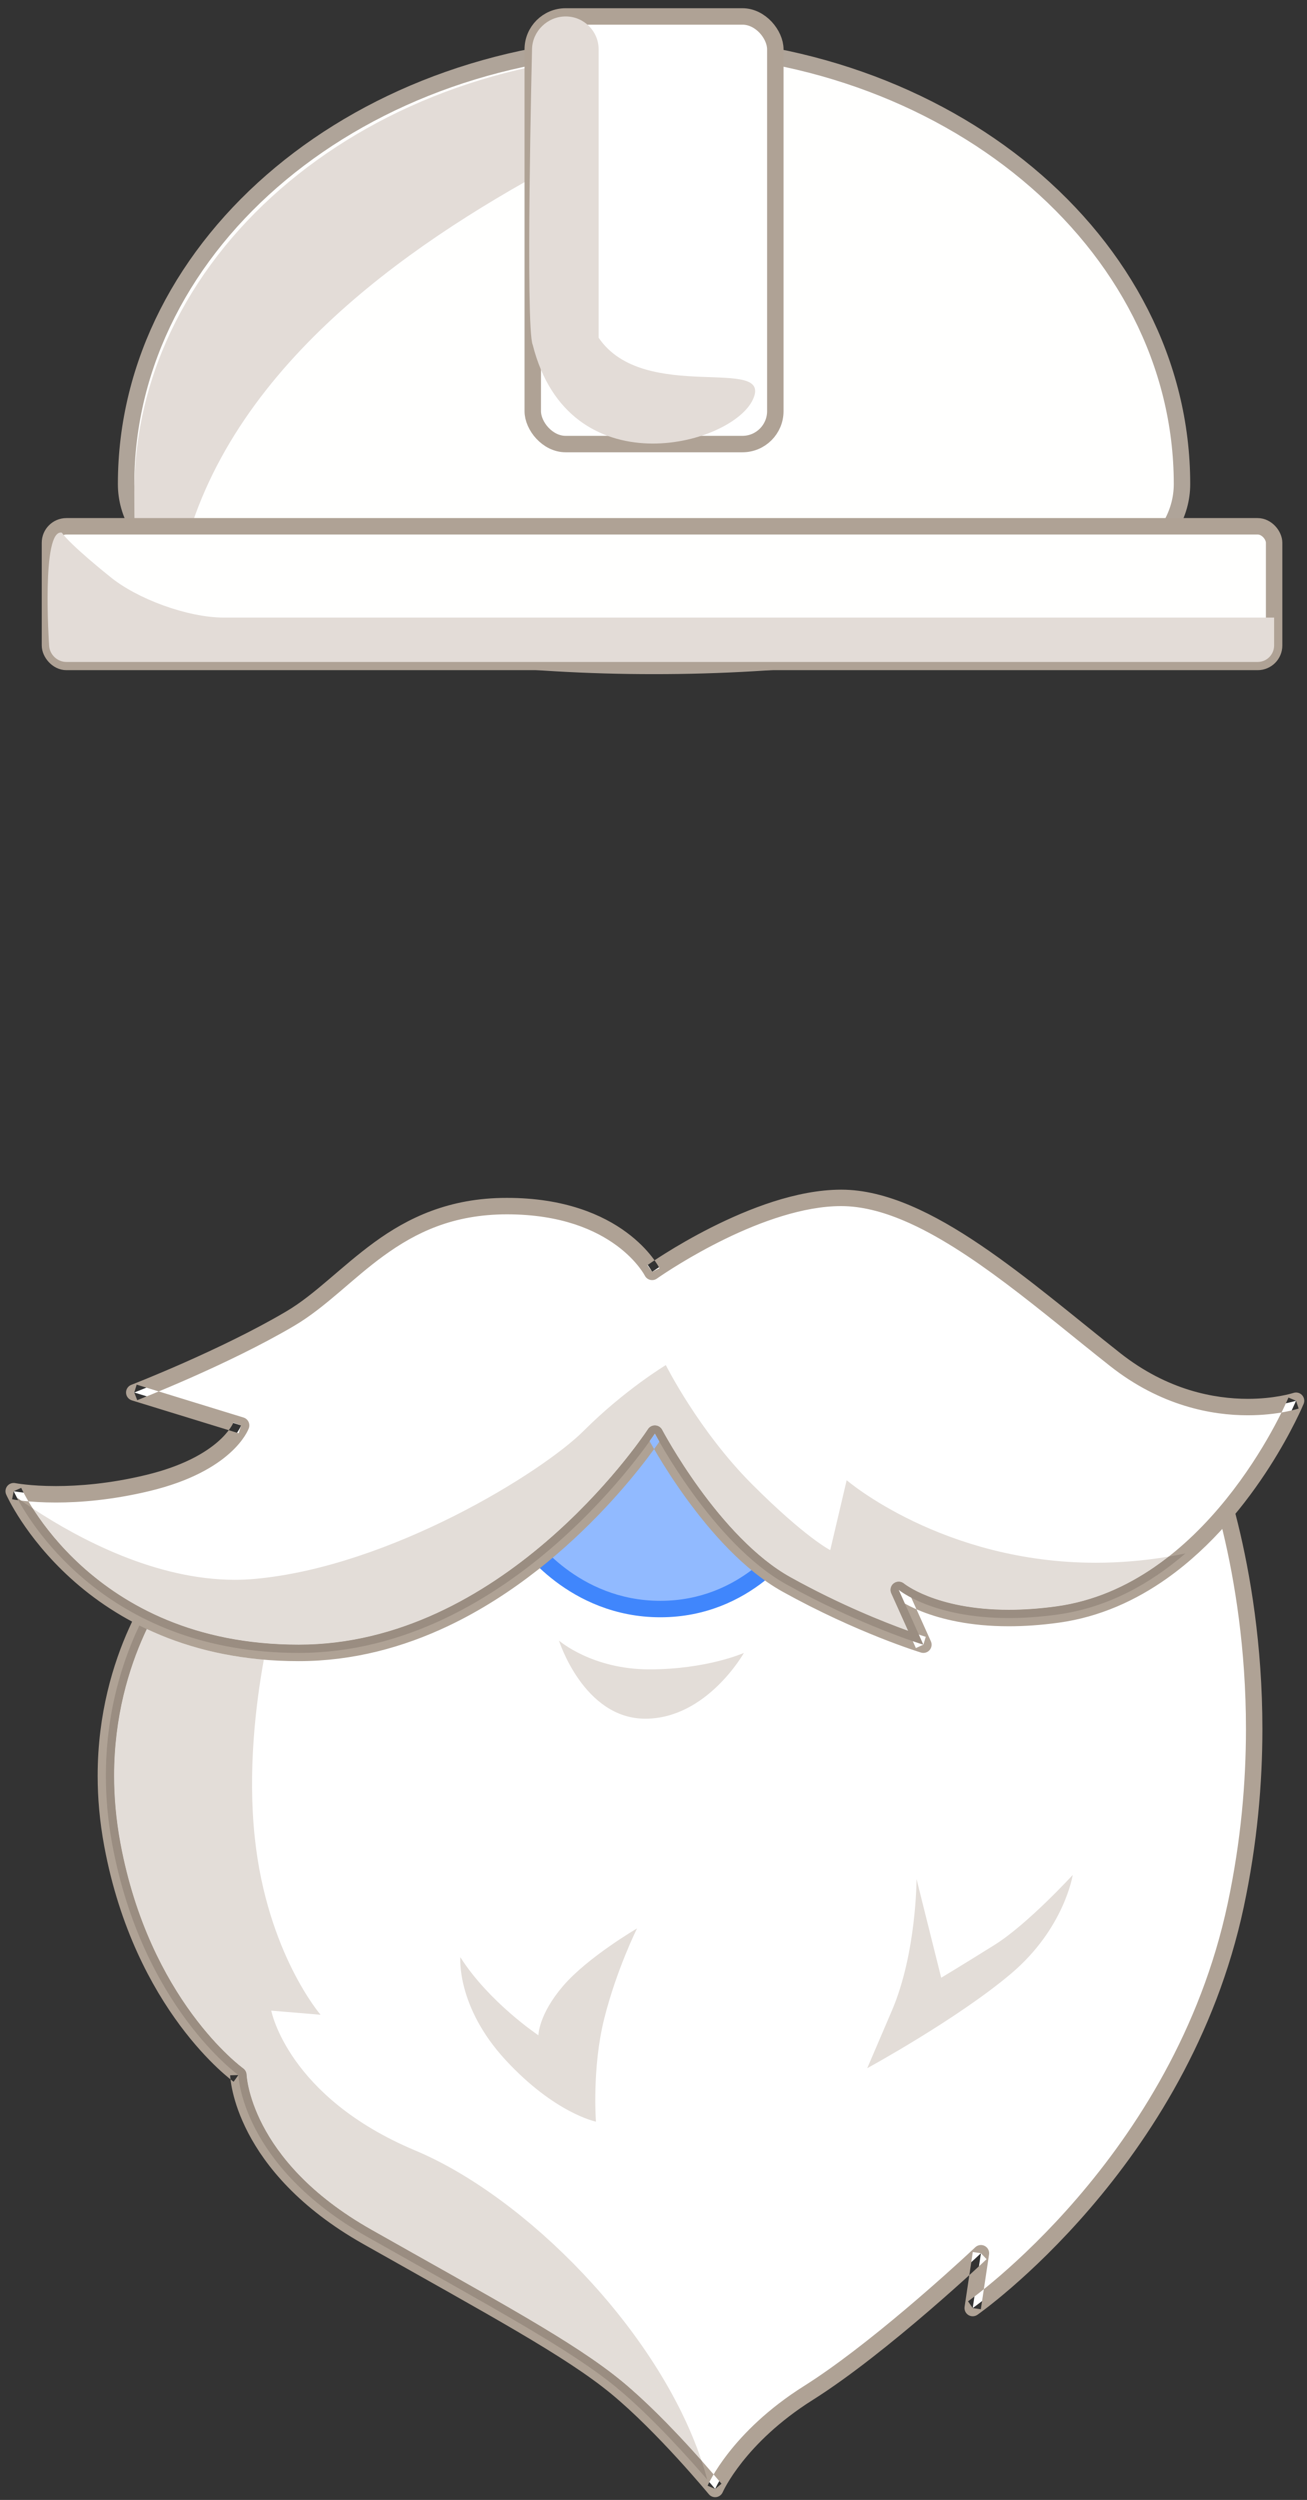 <?xml version="1.0" encoding="UTF-8" standalone="no"?>
<svg width="159px" height="304px" viewBox="0 0 159 304" version="1.1" xmlns="http://www.w3.org/2000/svg" xmlns:xlink="http://www.w3.org/1999/xlink" xmlns:sketch="http://www.bohemiancoding.com/sketch/ns">
    <rect x="0" y="0" width="159" height="304" fill="#333333" stroke="none"/>
    <!-- Generator: Sketch 3.4 (15575) - http://www.bohemiancoding.com/sketch -->
    <title>zeke</title>
    <desc>Created with Sketch.</desc>
    <defs></defs>
    <g id="Page-1" stroke="none" stroke-width="1" fill="none" fill-rule="evenodd" sketch:type="MSPage">
        <g id="Desktop-HD" sketch:type="MSArtboardGroup" transform="translate(-641, -164)">
            <g id="zeke" sketch:type="MSLayerGroup" transform="translate(641, 166)">
                <g id="beard" transform="translate(0, 142)" sketch:type="MSShapeGroup">
                    <path d="M20.333,48 C20.333,48 10.001,60.666 13.667,80.333 C17.333,100 29,108.333 29,108.333 C29,108.333 29.334,119.333 44.667,128 C60,136.667 69.333,141.666 75,146.333 C80.667,151 87,158.667 87,158.667 C87,158.667 89.68,152.448 98.333,147 C107.333,141.333 119.333,130 119.333,130 L118.333,136.667 C118.333,136.667 143.666,119.001 150.333,87.667 C157,56.333 146.667,32 146.667,32 L77.333,17.667 L20.333,48" id="Fill-139" fill="#FFFFFF"></path>
                    <path d="M20.333,48 L19.558,47.368 C19.517,47.419 17.604,49.771 15.695,54.008 C13.786,58.243 11.88,64.368 11.88,71.939 C11.88,74.625 12.12,77.491 12.684,80.516 C14.547,90.514 18.453,97.66 21.906,102.305 C25.358,106.95 28.354,109.1 28.419,109.147 L29,108.333 L28,108.363 C28.004,108.476 28.111,111.38 30.197,115.379 C32.28,119.378 36.352,124.452 44.175,128.871 C59.514,137.536 68.844,142.55 74.364,147.105 C77.134,149.385 80.115,152.445 82.388,154.926 C83.525,156.167 84.487,157.263 85.164,158.049 C85.503,158.442 85.77,158.757 85.952,158.973 C86.134,159.189 86.229,159.303 86.229,159.304 C86.45,159.572 86.797,159.706 87.141,159.657 C87.485,159.608 87.781,159.382 87.918,159.063 L87.673,158.957 L87.918,159.064 L87.918,159.063 L87.673,158.957 L87.918,159.064 C87.946,159.001 90.561,153.075 98.866,147.846 C103.446,144.961 108.713,140.692 112.859,137.134 C117.002,133.577 120.012,130.734 120.02,130.727 L119.333,130 L118.344,129.852 L117.344,136.519 C117.285,136.912 117.467,137.307 117.806,137.517 C118.144,137.727 118.578,137.715 118.905,137.487 C118.953,137.453 125.348,132.99 132.591,124.569 C139.831,116.149 147.93,103.76 151.311,87.875 C152.953,80.157 153.574,72.86 153.574,66.239 C153.572,45.716 147.62,31.69 147.587,31.609 C147.459,31.307 147.19,31.087 146.869,31.021 L77.535,16.688 C77.305,16.64 77.071,16.674 76.863,16.784 L19.863,47.117 C19.746,47.18 19.642,47.265 19.558,47.368 L20.333,48 L20.803,48.883 L77.484,18.719 L146.464,32.979 L146.667,32 L145.747,32.391 L145.76,32.424 C146.075,33.179 151.576,46.734 151.574,66.239 C151.574,72.735 150.965,79.891 149.355,87.459 C146.069,102.908 138.168,115.019 131.075,123.265 C127.529,127.388 124.189,130.542 121.741,132.661 C120.517,133.72 119.516,134.521 118.824,135.055 C118.478,135.322 118.209,135.522 118.028,135.654 C117.938,135.72 117.87,135.769 117.825,135.802 L117.761,135.847 L118.333,136.667 L119.322,136.815 L120.322,130.148 C120.385,129.727 120.173,129.311 119.796,129.114 C119.419,128.916 118.956,128.981 118.646,129.273 C118.646,129.273 118.463,129.446 118.119,129.765 C116.918,130.881 113.78,133.758 109.968,136.967 C106.158,140.176 101.667,143.72 97.8,146.154 C88.93,151.739 86.135,158.145 86.082,158.271 L87,158.667 L87.771,158.03 C87.763,158.021 86.171,156.093 83.862,153.574 C81.552,151.055 78.533,147.948 75.636,145.561 C69.822,140.782 60.486,135.798 45.159,127.129 C37.649,122.881 33.887,118.122 31.97,114.454 C31.013,112.619 30.52,111.054 30.266,109.961 C30.139,109.414 30.072,108.986 30.037,108.7 C30.019,108.558 30.01,108.451 30.005,108.384 L30,108.313 L30,108.3 L29.74,108.31 L30,108.303 L30,108.3 L29.74,108.31 L30,108.303 C29.99,107.992 29.834,107.7 29.581,107.519 L29.579,107.518 C29.467,107.436 26.615,105.345 23.356,100.902 C20.096,96.458 16.425,89.668 14.65,80.15 C14.109,77.248 13.88,74.506 13.88,71.939 C13.88,64.707 15.701,58.863 17.518,54.83 C18.427,52.813 19.334,51.251 20.01,50.199 C20.348,49.673 20.627,49.275 20.82,49.012 C20.916,48.88 20.991,48.782 21.04,48.718 L21.094,48.649 L21.108,48.632 L20.333,48 L20.803,48.883 L20.333,48" id="Fill-140" fill="#AFA295"></path>
                    <path d="M85.341,155.213 C84.893,154.71 84.397,154.158 83.862,153.574 C81.552,151.055 78.533,147.948 75.636,145.561 C69.822,140.782 60.486,135.798 45.159,127.129 C37.649,122.881 33.887,118.122 31.97,114.454 C31.013,112.619 30.52,111.054 30.266,109.961 C30.139,109.414 30.072,108.986 30.037,108.7 C30.019,108.558 30.01,108.451 30.005,108.384 L30,108.313 L30,108.3 L29.999,108.3 C29.989,107.991 29.833,107.699 29.581,107.519 L29.579,107.518 C29.467,107.436 26.615,105.345 23.356,100.902 C20.096,96.458 16.425,89.668 14.65,80.15 C14.109,77.248 13.88,74.506 13.88,71.939 C13.88,64.707 15.701,58.863 17.518,54.83 C17.631,54.578 17.745,54.334 17.858,54.096 C21.795,55.949 26.513,57.348 32.096,57.824 C31.116,63.212 30.127,71.356 31,79.5 C32.5,93.5 39,101 39,101 L33,100.5 C33,100.5 35,111 50.5,117.5 C63.935,123.135 79.998,139.287 85.341,155.213" id="Fill-141" fill="#E3DDD8"></path>
                    <path d="M86.044,157.539 C84.071,155.241 79.345,149.911 75,146.333 C69.333,141.666 60,136.667 44.667,128 C29.334,119.333 29,108.333 29,108.333 C29,108.333 17.333,100 13.667,80.333 C11.46,68.491 14.327,59.188 16.958,53.659 C17.253,53.807 17.553,53.953 17.858,54.096 C17.745,54.334 17.631,54.578 17.518,54.83 C15.701,58.863 13.88,64.707 13.88,71.939 C13.88,74.506 14.109,77.248 14.65,80.15 C16.425,89.668 20.096,96.458 23.356,100.902 C26.615,105.345 29.467,107.436 29.579,107.518 L29.581,107.519 C29.833,107.699 29.989,107.991 29.999,108.3 L30,108.3 L30,108.313 L30.005,108.384 C30.01,108.451 30.019,108.558 30.037,108.7 C30.072,108.986 30.139,109.414 30.266,109.961 C30.52,111.054 31.013,112.619 31.97,114.454 C33.887,118.122 37.649,122.881 45.159,127.129 C60.486,135.798 69.822,140.782 75.636,145.561 C78.533,147.948 81.552,151.055 83.862,153.574 C84.397,154.158 84.893,154.71 85.341,155.213 C85.601,155.989 85.836,156.766 86.044,157.539" id="Fill-142" fill="#9A8D81"></path>
                    <path d="M64,43.332 C64,43.332 69.666,51.666 80.333,51.666 C91,51.666 96.333,43.332 96.333,43.332 L79.667,24.332 L64,43.332" id="Fill-143" fill="#91BAFF"></path>
                    <path d="M64,43.332 L63.173,43.894 C63.215,43.954 64.689,46.117 67.562,48.296 C70.43,50.472 74.732,52.667 80.333,52.666 C85.934,52.668 90.161,50.469 92.949,48.287 C95.742,46.103 97.134,43.934 97.175,43.871 L97.58,43.238 L79.643,22.789 L62.752,43.274 L63.173,43.894 L64,43.332 L64.771,43.968 L79.69,25.875 L95.581,43.991 L96.333,43.332 L95.491,42.793 C95.451,42.856 94.136,44.853 91.597,46.804 C89.053,48.757 85.32,50.664 80.333,50.666 C75.267,50.665 71.402,48.693 68.77,46.702 C67.457,45.707 66.46,44.71 65.798,43.968 C65.466,43.597 65.218,43.29 65.056,43.079 C64.975,42.974 64.915,42.893 64.877,42.84 L64.836,42.782 L64.827,42.77 L64,43.332 L64.771,43.968 L64,43.332" id="Fill-144" fill="#4086FC"></path>
                    <path d="M79.333,10.666 C79.333,10.666 75.333,2.666 61.667,2.666 C48.001,2.666 42.667,12 35.333,16.333 C27.294,21.083 16.333,25.333 16.333,25.333 L29.333,29.333 C29.333,29.333 27.667,34 18,36.333 C8.333,38.666 1.667,37.333 1.667,37.333 C1.667,37.333 10.333,57 36.333,57 C62.333,57 79.667,30.333 79.667,30.333 C79.667,30.333 86.667,43.666 95.667,48.666 C104.667,53.666 112.333,56 112.333,56 L109.333,49.333 C109.333,49.333 115.129,54.2 128.667,52.333 C148,49.666 157.667,26.333 157.667,26.333 C157.667,26.333 146.667,30 135.667,21.333 C124.667,12.666 112.666,1.666 102.333,1.666 C92,1.666 79.333,10.666 79.333,10.666" id="Fill-145" fill="#FFFFFF"></path>
                    <path d="M79.333,10.666 L80.227,10.219 C80.177,10.119 79.09,7.983 76.219,5.862 C73.351,3.738 68.695,1.662 61.667,1.666 C54.601,1.657 49.587,4.114 45.538,7.066 C41.485,10.019 38.317,13.42 34.824,15.472 C30.862,17.814 26.138,20.053 22.414,21.7 C20.551,22.523 18.938,23.2 17.792,23.669 C17.219,23.904 16.762,24.088 16.45,24.212 C16.138,24.336 15.972,24.4 15.971,24.401 C15.575,24.554 15.318,24.943 15.334,25.369 C15.349,25.794 15.632,26.163 16.039,26.289 L29.039,30.289 L29.333,29.333 L28.391,28.997 L28.823,29.151 L28.395,28.985 L28.391,28.997 L28.823,29.151 L28.395,28.985 C28.391,28.994 27.995,30.025 26.481,31.34 C24.965,32.654 22.318,34.261 17.765,35.361 C13.341,36.429 9.562,36.712 6.799,36.712 C5.22,36.712 3.973,36.62 3.127,36.528 C2.704,36.483 2.381,36.437 2.168,36.404 C2.061,36.388 1.981,36.374 1.93,36.365 L1.875,36.355 L1.863,36.352 C1.497,36.279 1.121,36.416 0.887,36.707 C0.654,36.998 0.601,37.395 0.752,37.736 C0.79,37.819 3.014,42.854 8.578,47.907 C14.134,52.96 23.075,58.006 36.333,58 C43.006,58 49.113,56.288 54.501,53.737 C62.583,49.909 69.063,44.203 73.539,39.456 C78.013,34.709 80.482,30.914 80.505,30.878 L79.667,30.333 L78.781,30.798 C78.797,30.826 80.565,34.194 83.483,38.212 C86.407,42.228 90.455,46.905 95.181,49.54 C104.276,54.592 111.998,56.943 112.042,56.957 C112.417,57.071 112.825,56.955 113.084,56.661 C113.343,56.366 113.406,55.947 113.245,55.59 L110.245,48.923 L109.333,49.333 L108.69,50.099 C108.826,50.221 113.162,53.764 122.724,53.759 C124.557,53.759 126.581,53.63 128.804,53.324 C133.823,52.631 138.205,50.597 141.932,47.962 C147.523,44.006 151.666,38.706 154.431,34.396 C157.194,30.084 158.575,26.754 158.591,26.716 C158.741,26.354 158.666,25.938 158.399,25.651 C158.131,25.365 157.723,25.26 157.351,25.384 L157.338,25.388 C157.142,25.451 154.998,26.104 151.794,26.103 C147.749,26.099 142.044,25.081 136.286,20.547 C130.806,16.231 125.043,11.301 119.31,7.421 C116.442,5.481 113.58,3.803 110.744,2.599 C107.91,1.398 105.095,0.667 102.333,0.666 C96.88,0.676 91.04,2.994 86.508,5.273 C81.981,7.558 78.781,9.832 78.754,9.851 L79.333,10.666 L80.227,10.219 L79.333,10.666 L79.912,11.481 C79.912,11.481 79.955,11.451 80.047,11.387 C80.734,10.912 83.991,8.711 88.246,6.644 C92.496,4.572 97.759,2.657 102.333,2.666 C104.737,2.665 107.298,3.309 109.963,4.441 C113.961,6.135 118.175,8.92 122.41,12.101 C126.646,15.282 130.907,18.855 135.048,22.118 C141.206,26.974 147.418,28.107 151.794,28.103 C155.501,28.103 157.91,27.305 157.983,27.282 L157.667,26.333 L156.743,25.95 L156.719,26.007 C156.45,26.641 153.918,32.408 149.178,38.284 C146.809,41.223 143.891,44.187 140.445,46.56 C136.998,48.935 133.032,50.721 128.53,51.342 C126.395,51.637 124.463,51.76 122.724,51.76 C118.191,51.759 114.974,50.927 112.902,50.115 C111.866,49.709 111.117,49.307 110.636,49.014 C110.395,48.868 110.221,48.748 110.112,48.669 L109.996,48.583 L109.974,48.566 L109.972,48.564 L109.614,48.998 L109.976,48.567 L109.972,48.564 L109.614,48.998 L109.976,48.567 C109.62,48.268 109.101,48.255 108.73,48.535 C108.359,48.816 108.23,49.319 108.421,49.743 L111.421,56.41 L112.333,56 L112.624,55.043 L112.544,55.018 C111.712,54.758 104.501,52.431 96.153,47.792 C91.879,45.427 87.927,40.937 85.101,37.037 C83.685,35.088 82.544,33.288 81.759,31.98 C81.366,31.326 81.063,30.794 80.858,30.428 C80.756,30.245 80.679,30.103 80.627,30.008 C80.576,29.913 80.552,29.868 80.552,29.868 C80.388,29.555 80.067,29.351 79.713,29.334 C79.36,29.318 79.021,29.491 78.829,29.788 L78.784,29.855 C78.297,30.589 73.816,37.172 66.379,43.531 C62.662,46.712 58.209,49.835 53.158,52.157 C48.106,54.478 42.463,56 36.333,56 C23.591,55.994 15.199,51.206 9.922,46.426 C7.287,44.035 5.443,41.642 4.262,39.855 C3.671,38.961 3.246,38.219 2.972,37.706 C2.835,37.45 2.735,37.25 2.67,37.118 L2.601,36.97 L2.585,36.936 L2.582,36.93 L1.667,37.333 L1.471,38.314 C1.524,38.324 3.485,38.712 6.799,38.712 C9.699,38.712 13.636,38.415 18.235,37.305 C23.202,36.108 26.2,34.283 27.96,32.702 C29.721,31.123 30.229,29.8 30.275,29.669 C30.367,29.41 30.35,29.13 30.227,28.885 C30.104,28.639 29.89,28.458 29.627,28.377 L16.627,24.377 L16.333,25.333 L16.694,26.265 C16.719,26.254 27.694,22.005 35.842,17.194 C39.683,14.913 42.849,11.48 46.713,8.684 C50.581,5.885 55.067,3.675 61.667,3.666 C68.305,3.67 72.482,5.594 75.031,7.471 C76.304,8.411 77.167,9.345 77.708,10.033 C77.978,10.377 78.167,10.66 78.285,10.85 C78.344,10.946 78.386,11.018 78.411,11.063 L78.437,11.11 L78.44,11.117 L78.794,10.936 L78.439,11.113 L78.44,11.117 L78.794,10.936 L78.439,11.113 C78.57,11.375 78.807,11.565 79.091,11.636 C79.375,11.707 79.673,11.651 79.912,11.481 L79.333,10.666" id="Fill-146" fill="#AFA295"></path>
                    <path d="M36.333,56 C23.591,55.994 15.199,51.206 9.922,46.426 C7.287,44.035 5.443,41.642 4.262,39.855 C4.169,39.714 4.08,39.577 3.995,39.444 C9.777,43.246 19.033,48.109 28.567,48.109 C29.376,48.109 30.189,48.074 31,48 C47.5,46.5 66,35 71,30 C76,25 81,22 81,22 C81,22 85,30 91.5,36.5 C98,43 101,44.5 101,44.5 L103,36 C103,36 114.669,46.036 133.309,46.035 C136.112,46.034 139.076,45.807 142.178,45.285 C141.616,45.725 141.039,46.152 140.445,46.56 C136.998,48.935 133.032,50.721 128.53,51.342 C126.395,51.637 124.463,51.76 122.724,51.76 C118.191,51.759 114.974,50.927 112.902,50.115 C111.866,49.709 111.117,49.307 110.636,49.014 C110.395,48.868 110.221,48.748 110.112,48.669 L109.996,48.583 L109.974,48.566 L109.972,48.564 C109.788,48.411 109.56,48.334 109.333,48.334 C109.12,48.334 108.908,48.401 108.73,48.535 C108.359,48.816 108.23,49.319 108.421,49.743 L110.478,54.315 C107.607,53.282 102.176,51.139 96.153,47.792 C91.879,45.427 87.927,40.937 85.101,37.037 C83.685,35.088 82.544,33.288 81.759,31.98 C81.366,31.326 81.063,30.794 80.858,30.428 C80.756,30.245 80.679,30.103 80.627,30.008 C80.576,29.913 80.552,29.868 80.552,29.868 C80.388,29.555 80.067,29.351 79.713,29.334 C79.698,29.333 79.683,29.333 79.667,29.333 C79.33,29.333 79.013,29.504 78.829,29.788 L78.784,29.855 C78.297,30.589 73.816,37.172 66.379,43.531 C62.662,46.712 58.209,49.835 53.158,52.157 C48.106,54.478 42.463,56 36.333,56" id="Fill-147" fill="#E3DDD8"></path>
                    <path d="M36.333,57 C13.471,57 4.014,41.798 2.064,38.128 C2.654,38.544 3.299,38.986 3.995,39.444 C4.08,39.577 4.169,39.714 4.262,39.855 C5.443,41.642 7.287,44.035 9.922,46.426 C15.199,51.206 23.591,55.994 36.333,56 C42.463,56 48.106,54.478 53.158,52.157 C58.209,49.835 62.662,46.712 66.379,43.531 C73.816,37.172 78.297,30.589 78.784,29.855 L78.829,29.788 C79.013,29.504 79.33,29.333 79.667,29.333 C79.683,29.333 79.698,29.333 79.713,29.334 C80.067,29.351 80.388,29.555 80.552,29.868 C80.552,29.868 80.576,29.913 80.627,30.008 C80.679,30.103 80.756,30.245 80.858,30.428 C81.063,30.794 81.366,31.326 81.759,31.98 C82.544,33.288 83.685,35.088 85.101,37.037 C87.927,40.937 91.879,45.427 96.153,47.792 C102.176,51.139 107.607,53.282 110.478,54.315 L108.421,49.743 C108.23,49.319 108.359,48.816 108.73,48.535 C108.908,48.401 109.12,48.334 109.333,48.334 C109.56,48.334 109.788,48.411 109.972,48.564 L109.974,48.566 L109.996,48.583 L110.112,48.669 C110.221,48.748 110.395,48.868 110.636,49.014 C111.117,49.307 111.866,49.709 112.902,50.115 C114.974,50.927 118.191,51.759 122.724,51.76 C124.463,51.76 126.395,51.637 128.53,51.342 C133.032,50.721 136.998,48.935 140.445,46.56 C141.039,46.152 141.616,45.725 142.178,45.285 C142.847,45.172 143.521,45.046 144.203,44.905 C140.006,48.53 134.829,51.482 128.667,52.333 C126.488,52.633 124.51,52.76 122.724,52.76 C113.414,52.76 109.333,49.333 109.333,49.333 L112.333,56 C112.333,56 104.667,53.666 95.667,48.666 C86.667,43.666 79.667,30.333 79.667,30.333 C79.667,30.333 62.333,57 36.333,57" id="Fill-148" fill="#9A8D81"></path>
                    <path d="M68,55.5 C68,55.5 72,59 79,59 C86,59 90.5,57 90.5,57 C90.5,57 86,65 78.5,65 C71,65 68,55.5 68,55.5" id="Fill-149" fill="#E3DDD8"></path>
                    <path d="M72.5,114 C72.5,114 67.5,113 61.5,106.5 C55.5,100 56,94 56,94 C59.5,99.5 65.5,103.5 65.5,103.5 C65.5,103.5 65.5,101 68.5,97.5 C71.5,94 77.5,90.5 77.5,90.5 C77.5,90.5 75,95.5 73.5,101.5 C72,107.5 72.5,114 72.5,114" id="Fill-150" fill="#E3DDD8"></path>
                    <path d="M111.5,84.5 C111.5,84.5 111.5,93.5 108.5,100.5 L105.5,107.5 C105.5,107.5 116.5,101.5 123,96 C129.5,90.5 130.5,84 130.5,84 C130.5,84 125,90 121,92.5 C117,95 114.5,96.5 114.5,96.5 L111.5,84.5" id="Fill-151" fill="#E3DDD8"></path>
                </g>
                <g id="hardhat" transform="translate(5, 0)" sketch:type="MSShapeGroup">
                    <g id="Oval-1-+-Oval-1-Copy" transform="translate(10.34, 3.473)">
                        <path d="M128.453,53.39 C128.453,23.904 99.698,0 64.226,0 C28.755,0 0,23.904 0,53.39 C0,82.877 128.453,82.877 128.453,53.39 Z" id="Oval-1" stroke="#AFA499" stroke-width="2" fill="#FFFFFE"></path>
                        <path d="M7.682,59.294 C21.871,13.812 100.698,1 65.226,1 C29.755,1 1,24.904 1,54.39 C1,83.877 4.546,69.348 7.682,59.294 Z" id="Oval-1-Copy" fill="#E3DCD7"></path>
                    </g>
                    <rect id="Rectangle-4-Copy" stroke="#AFA295" stroke-width="2" fill="#FFFFFF" x="59.811" y="0" width="29.509" height="52" rx="4"></rect>
                    <path d="M59.723,3.972 C59.772,1.779 61.61,0 63.818,0 L63.818,0 C66.03,0 67.824,1.791 67.824,3.997 L67.824,39.064 C73.342,47.225 89.281,41.06 86.557,46.656 C83.833,52.251 64.219,57.356 59.811,39.947 C58.898,37.976 59.723,3.972 59.723,3.972 Z" id="Rectangle-4-Copy-3" fill="#E3DCD7"></path>
                    <g id="Rectangle-4-+-Rectangle-4-Copy-2" transform="translate(0, 62)">
                        <rect id="Rectangle-4" stroke="#AFA295" stroke-width="2" fill="#FFFFFE" x="1.079" y="0" width="148.921" height="16.495" rx="2"></rect>
                        <path d="M2.521,0.776 C3.61,2.323 8.31,6.068 8.31,6.068 C11.642,8.847 17.866,11.099 22.21,11.099 L150,11.099 L150,14.485 C150,15.595 149.107,16.495 148.007,16.495 L3.072,16.495 C1.971,16.495 1.027,15.599 0.973,14.491 C0.973,14.491 0.003,0.246 2.521,0.776 Z" id="Rectangle-4-Copy-2" fill="#E3DCD7"></path>
                    </g>
                </g>
            </g>
        </g>
    </g>
</svg>